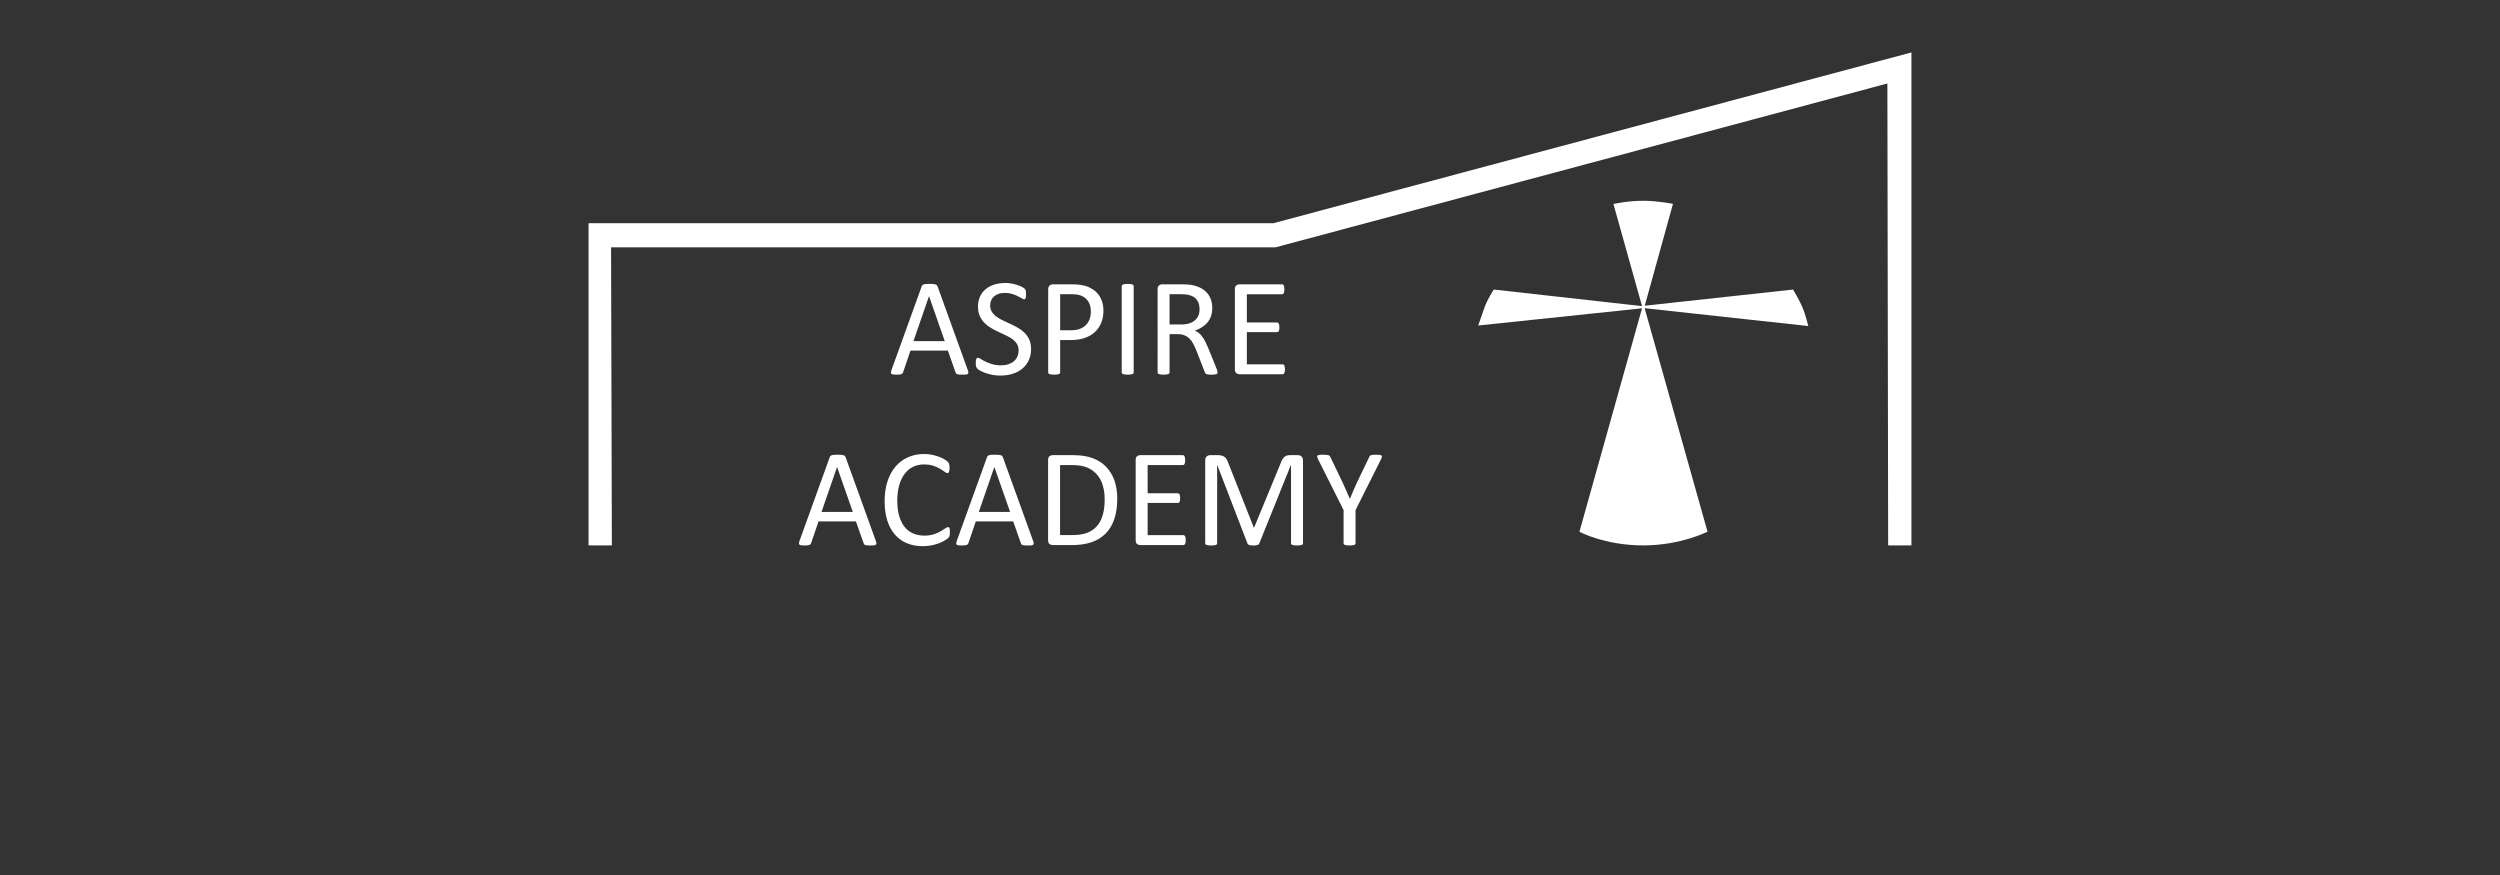 <?xml version="1.0" encoding="utf-8"?>
<!-- Generator: Adobe Illustrator 25.3.0, SVG Export Plug-In . SVG Version: 6.00 Build 0)  -->
<svg version="1.1" id="Layer_1" xmlns="http://www.w3.org/2000/svg" xmlns:xlink="http://www.w3.org/1999/xlink" x="0px" y="0px"
	 viewBox="0 0 400 140" style="enable-background:new 0 0 400 140;" xml:space="preserve">
<rect x="0" y="0" width="400" height="140" fill="#333333" stroke="none"/>
<style type="text/css">
	.st0{fill:#FFFFFF;}
</style>
<g>
	<g>
		<polygon class="st0" points="94.17,87.265 94.17,35.717 203.726,35.717 305.83,8.39 305.83,87.265 
			302.105,87.265 301.981,13.356 204.101,39.569 97.771,39.569 97.898,87.265 		"/>
	</g>
	<g>
		<path class="st0" d="M262.727,48.979l-23.729-2.652c0,0-1.036,1.613-1.45,2.797
			c-0.465,1.332-1.036,2.957-1.036,2.957l26.215-2.752L252.706,85.088c0,0,4.099,2.178,10.217,2.178
			c5.993,0,10.28-2.199,10.28-2.199l-10.063-35.758l26.194,2.858c0,0-0.52-1.982-0.87-2.837
			c-0.498-1.22-1.574-3.003-1.574-3.003l-23.729,2.589l4.513-16.295c0,0-2.423-0.498-4.752-0.498
			c-2.598,0-4.773,0.52-4.773,0.52L262.727,48.979z"/>
	</g>
	<g>
		<path class="st0" d="M154.841,59.202c0.062,0.162,0.091,0.295,0.097,0.395
			c0.003,0.1-0.027,0.177-0.086,0.227c-0.059,0.053-0.156,0.086-0.295,0.1
			c-0.136,0.015-0.319,0.024-0.549,0.024s-0.413-0.006-0.552-0.018c-0.136-0.012-0.242-0.029-0.31-0.056
			c-0.071-0.027-0.124-0.062-0.156-0.106c-0.035-0.044-0.065-0.1-0.094-0.165l-1.236-3.505h-5.983
			l-1.18,3.46c-0.021,0.065-0.05,0.124-0.088,0.171c-0.035,0.047-0.091,0.088-0.159,0.124
			c-0.071,0.032-0.171,0.056-0.301,0.071c-0.13,0.015-0.298,0.024-0.507,0.024
			c-0.215,0-0.389-0.012-0.528-0.029c-0.136-0.018-0.233-0.053-0.289-0.106
			c-0.056-0.05-0.08-0.127-0.077-0.227c0.003-0.1,0.035-0.23,0.094-0.395l4.826-13.367
			c0.029-0.083,0.068-0.148,0.118-0.201c0.047-0.053,0.118-0.091,0.209-0.121
			c0.094-0.029,0.212-0.05,0.357-0.062c0.145-0.012,0.327-0.018,0.549-0.018
			c0.239,0,0.434,0.006,0.59,0.018c0.156,0.012,0.283,0.032,0.378,0.062
			c0.097,0.029,0.171,0.071,0.224,0.127c0.05,0.056,0.091,0.124,0.121,0.206L154.841,59.202z
			 M148.648,47.401h-0.012l-2.481,7.175h5.006L148.648,47.401z"/>
		<path class="st0" d="M164.974,55.844c0,0.673-0.127,1.274-0.375,1.8
			c-0.248,0.528-0.593,0.974-1.033,1.342c-0.443,0.366-0.962,0.643-1.558,0.826
			c-0.599,0.186-1.242,0.28-1.929,0.28c-0.484,0-0.929-0.041-1.342-0.124
			c-0.41-0.083-0.776-0.18-1.1-0.301c-0.322-0.118-0.593-0.239-0.811-0.366
			s-0.372-0.233-0.457-0.322c-0.083-0.091-0.148-0.204-0.189-0.339
			c-0.038-0.139-0.059-0.322-0.059-0.552c0-0.162,0.006-0.298,0.021-0.407
			c0.015-0.106,0.038-0.195,0.068-0.26c0.029-0.068,0.065-0.112,0.112-0.139
			c0.044-0.027,0.094-0.038,0.153-0.038c0.103,0,0.251,0.062,0.44,0.189
			c0.189,0.124,0.434,0.263,0.729,0.41c0.298,0.148,0.655,0.289,1.074,0.416
			c0.419,0.13,0.903,0.195,1.451,0.195c0.416,0,0.794-0.053,1.139-0.165
			c0.345-0.112,0.643-0.268,0.891-0.472c0.248-0.204,0.44-0.454,0.572-0.752
			c0.133-0.295,0.201-0.634,0.201-1.012c0-0.407-0.094-0.755-0.277-1.044
			c-0.186-0.289-0.431-0.543-0.735-0.761c-0.304-0.221-0.652-0.419-1.041-0.602
			c-0.389-0.183-0.788-0.366-1.195-0.558c-0.407-0.189-0.805-0.398-1.189-0.628
			c-0.386-0.227-0.732-0.499-1.035-0.811c-0.304-0.31-0.549-0.676-0.74-1.094
			c-0.189-0.419-0.283-0.92-0.283-1.508c0-0.599,0.109-1.136,0.33-1.608
			c0.218-0.469,0.522-0.864,0.912-1.183c0.389-0.319,0.853-0.563,1.389-0.729
			c0.537-0.168,1.118-0.251,1.741-0.251c0.319,0,0.64,0.029,0.962,0.083
			c0.322,0.056,0.625,0.13,0.912,0.224c0.286,0.091,0.54,0.195,0.761,0.31
			c0.224,0.115,0.369,0.209,0.44,0.28c0.071,0.071,0.118,0.124,0.139,0.165
			c0.024,0.041,0.041,0.094,0.056,0.156c0.015,0.062,0.027,0.139,0.035,0.227
			c0.006,0.088,0.009,0.204,0.009,0.345c0,0.133-0.006,0.254-0.015,0.357
			c-0.012,0.103-0.029,0.189-0.05,0.26c-0.024,0.071-0.056,0.124-0.094,0.156
			c-0.041,0.032-0.088,0.05-0.139,0.05c-0.083,0-0.212-0.053-0.386-0.156
			c-0.174-0.103-0.386-0.218-0.637-0.348c-0.254-0.13-0.552-0.251-0.897-0.357
			c-0.345-0.109-0.732-0.162-1.162-0.162c-0.398,0-0.749,0.053-1.044,0.162
			c-0.298,0.106-0.543,0.251-0.735,0.428s-0.336,0.389-0.434,0.634s-0.145,0.504-0.145,0.779
			c0,0.401,0.091,0.743,0.277,1.033c0.186,0.289,0.434,0.546,0.74,0.77
			c0.307,0.221,0.658,0.425,1.05,0.611s0.794,0.372,1.201,0.561
			c0.41,0.189,0.808,0.398,1.204,0.622c0.392,0.227,0.74,0.496,1.05,0.802
			c0.307,0.307,0.555,0.67,0.743,1.089C164.877,54.777,164.974,55.272,164.974,55.844z"/>
		<path class="st0" d="M176.55,49.705c0,0.717-0.118,1.366-0.354,1.944
			c-0.239,0.578-0.578,1.071-1.018,1.481c-0.443,0.407-0.982,0.723-1.623,0.944
			c-0.643,0.224-1.407,0.333-2.298,0.333h-1.634v5.183c0,0.059-0.018,0.112-0.05,0.156
			s-0.086,0.08-0.156,0.106c-0.071,0.024-0.165,0.047-0.289,0.065c-0.121,0.018-0.277,0.029-0.46,0.029
			c-0.186,0-0.339-0.012-0.463-0.029c-0.121-0.018-0.221-0.041-0.295-0.065
			c-0.074-0.027-0.124-0.062-0.153-0.106c-0.032-0.044-0.047-0.097-0.047-0.156V46.313
			c0-0.298,0.08-0.507,0.236-0.634c0.153-0.127,0.327-0.189,0.522-0.189h3.08
			c0.313,0,0.611,0.012,0.897,0.038c0.283,0.027,0.622,0.083,1.012,0.165
			c0.389,0.086,0.785,0.245,1.189,0.481c0.404,0.233,0.746,0.519,1.03,0.861
			c0.28,0.339,0.499,0.735,0.649,1.183C176.477,48.667,176.55,49.163,176.55,49.705z
			 M174.539,49.859c0-0.584-0.109-1.074-0.327-1.466c-0.218-0.392-0.49-0.687-0.811-0.879
			c-0.325-0.192-0.658-0.316-1.003-0.369c-0.342-0.05-0.679-0.077-1.006-0.077h-1.767v5.773h1.723
			c0.578,0,1.059-0.074,1.44-0.224c0.384-0.148,0.702-0.354,0.962-0.617
			c0.26-0.263,0.457-0.578,0.59-0.944C174.474,50.688,174.539,50.289,174.539,49.859z"/>
		<path class="st0" d="M181.389,59.591c0,0.059-0.015,0.112-0.044,0.156c-0.029,0.044-0.083,0.08-0.156,0.106
			c-0.074,0.024-0.171,0.047-0.295,0.065c-0.121,0.018-0.277,0.029-0.46,0.029
			c-0.18,0-0.33-0.012-0.457-0.029c-0.127-0.018-0.227-0.041-0.301-0.065
			c-0.074-0.027-0.124-0.062-0.153-0.106c-0.032-0.044-0.047-0.097-0.047-0.156V45.779
			c0-0.059,0.018-0.112,0.05-0.156c0.035-0.044,0.091-0.08,0.168-0.106
			c0.077-0.027,0.177-0.047,0.301-0.065c0.121-0.021,0.268-0.029,0.44-0.029
			c0.183,0,0.339,0.009,0.46,0.029c0.124,0.018,0.221,0.038,0.295,0.065
			c0.074,0.027,0.127,0.062,0.156,0.106c0.03,0.044,0.044,0.097,0.044,0.156V59.591z"/>
		<path class="st0" d="M194.815,59.591c0,0.059-0.012,0.112-0.032,0.156
			c-0.024,0.044-0.071,0.08-0.145,0.109c-0.077,0.029-0.18,0.053-0.313,0.068
			s-0.313,0.024-0.534,0.024c-0.192,0-0.351-0.009-0.472-0.024c-0.124-0.015-0.221-0.038-0.295-0.071
			c-0.074-0.035-0.133-0.08-0.174-0.142c-0.038-0.059-0.074-0.133-0.103-0.221l-1.325-3.393
			c-0.156-0.384-0.316-0.738-0.484-1.062c-0.168-0.322-0.366-0.599-0.596-0.835
			c-0.23-0.233-0.499-0.413-0.811-0.543c-0.31-0.13-0.684-0.195-1.124-0.195h-1.277v6.127
			c0,0.059-0.018,0.112-0.05,0.156s-0.086,0.08-0.156,0.106c-0.071,0.024-0.165,0.047-0.289,0.065
			c-0.121,0.018-0.277,0.029-0.46,0.029c-0.186,0-0.339-0.012-0.463-0.029
			c-0.121-0.018-0.221-0.041-0.295-0.065c-0.074-0.027-0.124-0.062-0.153-0.106
			c-0.032-0.044-0.047-0.097-0.047-0.156V46.268c0-0.289,0.077-0.493,0.23-0.608
			c0.15-0.115,0.313-0.171,0.484-0.171h3.056c0.366,0,0.667,0.009,0.909,0.027
			c0.239,0.018,0.457,0.038,0.649,0.062c0.558,0.097,1.047,0.248,1.475,0.454
			c0.425,0.209,0.782,0.472,1.074,0.791c0.289,0.319,0.504,0.684,0.649,1.094
			c0.145,0.413,0.218,0.867,0.218,1.363c0,0.484-0.065,0.915-0.195,1.295
			c-0.13,0.384-0.319,0.72-0.563,1.015c-0.245,0.292-0.537,0.546-0.879,0.761
			c-0.339,0.215-0.723,0.395-1.145,0.546c0.236,0.103,0.451,0.233,0.646,0.392
			c0.192,0.159,0.372,0.351,0.54,0.572c0.165,0.224,0.322,0.481,0.472,0.77
			c0.148,0.289,0.295,0.614,0.445,0.976l1.289,3.171c0.103,0.266,0.171,0.454,0.201,0.561
			C194.8,59.449,194.815,59.532,194.815,59.591z M191.932,49.481c0-0.563-0.124-1.038-0.378-1.428
			c-0.251-0.389-0.673-0.67-1.269-0.841c-0.183-0.05-0.392-0.088-0.628-0.112
			c-0.233-0.021-0.537-0.032-0.917-0.032h-1.611v4.85h1.867c0.504,0,0.941-0.062,1.307-0.183
			c0.369-0.124,0.673-0.295,0.917-0.513c0.245-0.218,0.425-0.475,0.54-0.773
			C191.876,50.154,191.932,49.829,191.932,49.481z"/>
		<path class="st0" d="M205.591,59.09c0,0.136-0.009,0.251-0.024,0.351
			c-0.015,0.1-0.041,0.183-0.077,0.251c-0.038,0.068-0.08,0.115-0.13,0.145
			c-0.047,0.029-0.1,0.044-0.159,0.044h-6.906c-0.171,0-0.333-0.056-0.484-0.171
			c-0.153-0.115-0.23-0.319-0.23-0.608V46.268c0-0.289,0.077-0.493,0.23-0.608
			c0.15-0.115,0.313-0.171,0.484-0.171h6.827c0.062,0,0.115,0.015,0.162,0.044
			c0.047,0.029,0.088,0.077,0.118,0.145c0.029,0.065,0.053,0.15,0.071,0.251
			c0.018,0.1,0.029,0.224,0.029,0.372c0,0.133-0.012,0.251-0.029,0.351s-0.041,0.18-0.071,0.245
			c-0.03,0.062-0.071,0.109-0.118,0.139c-0.047,0.029-0.1,0.044-0.162,0.044h-5.626v4.514h4.826
			c0.059,0,0.112,0.018,0.162,0.05c0.047,0.035,0.088,0.08,0.121,0.142
			c0.032,0.059,0.059,0.139,0.074,0.242c0.015,0.106,0.021,0.227,0.021,0.369
			c0,0.133-0.006,0.248-0.021,0.345c-0.015,0.094-0.041,0.174-0.074,0.233
			c-0.032,0.059-0.074,0.1-0.121,0.127c-0.05,0.027-0.103,0.038-0.162,0.038h-4.826v5.151h5.705
			c0.059,0,0.112,0.015,0.159,0.044c0.05,0.029,0.091,0.077,0.13,0.139
			c0.035,0.062,0.062,0.145,0.077,0.245C205.582,58.818,205.591,58.942,205.591,59.09z"/>
	</g>
	<g>
		<path class="st0" d="M140.129,86.534c0.062,0.162,0.091,0.295,0.097,0.395
			c0.003,0.1-0.027,0.177-0.086,0.227c-0.059,0.053-0.156,0.086-0.295,0.1
			c-0.136,0.015-0.319,0.024-0.549,0.024c-0.23,0-0.413-0.006-0.552-0.018
			c-0.136-0.012-0.242-0.029-0.31-0.056c-0.071-0.027-0.124-0.062-0.156-0.106
			c-0.035-0.044-0.065-0.1-0.094-0.165l-1.236-3.505h-5.983l-1.18,3.46
			c-0.021,0.065-0.05,0.124-0.088,0.171c-0.035,0.047-0.091,0.088-0.159,0.124
			c-0.071,0.032-0.171,0.056-0.301,0.071c-0.13,0.015-0.298,0.024-0.507,0.024
			c-0.215,0-0.389-0.012-0.528-0.029c-0.136-0.018-0.233-0.053-0.289-0.106
			c-0.056-0.05-0.08-0.127-0.077-0.227c0.003-0.1,0.035-0.23,0.094-0.395l4.826-13.367
			c0.029-0.083,0.068-0.148,0.118-0.201c0.047-0.053,0.118-0.091,0.209-0.121
			c0.094-0.029,0.212-0.05,0.357-0.062c0.145-0.012,0.327-0.018,0.549-0.018
			c0.239,0,0.434,0.006,0.59,0.018c0.156,0.012,0.283,0.032,0.378,0.062
			c0.097,0.029,0.171,0.071,0.224,0.127c0.05,0.056,0.091,0.124,0.121,0.206L140.129,86.534z
			 M133.936,74.734h-0.012l-2.481,7.175h5.006L133.936,74.734z"/>
		<path class="st0" d="M151.982,85.177c0,0.118-0.006,0.224-0.012,0.313
			c-0.009,0.089-0.021,0.165-0.038,0.233c-0.021,0.065-0.044,0.127-0.074,0.177
			c-0.029,0.053-0.083,0.115-0.156,0.189c-0.074,0.074-0.23,0.189-0.466,0.339
			c-0.236,0.153-0.531,0.301-0.885,0.445c-0.351,0.145-0.755,0.266-1.212,0.366
			c-0.454,0.1-0.953,0.15-1.496,0.15c-0.932,0-1.776-0.153-2.528-0.466
			c-0.752-0.313-1.395-0.77-1.923-1.378c-0.531-0.611-0.938-1.36-1.224-2.254
			c-0.286-0.894-0.428-1.921-0.428-3.086c0-1.195,0.153-2.257,0.46-3.192
			c0.307-0.935,0.74-1.726,1.295-2.375c0.558-0.649,1.221-1.145,1.997-1.484
			c0.776-0.342,1.634-0.513,2.575-0.513c0.413,0,0.817,0.041,1.212,0.118
			c0.392,0.077,0.755,0.177,1.089,0.295s0.631,0.257,0.891,0.41c0.26,0.156,0.44,0.286,0.54,0.384
			c0.097,0.1,0.162,0.177,0.195,0.23c0.029,0.05,0.053,0.112,0.071,0.183s0.032,0.153,0.044,0.251
			c0.012,0.094,0.018,0.209,0.018,0.345c0,0.147-0.009,0.274-0.024,0.378s-0.035,0.192-0.068,0.26
			c-0.029,0.071-0.065,0.124-0.106,0.156c-0.038,0.032-0.091,0.05-0.15,0.05
			c-0.103,0-0.248-0.071-0.437-0.215c-0.186-0.145-0.425-0.304-0.72-0.478s-0.652-0.336-1.074-0.481
			s-0.926-0.215-1.513-0.215c-0.643,0-1.224,0.127-1.752,0.384c-0.525,0.257-0.974,0.631-1.345,1.13
			c-0.375,0.496-0.661,1.1-0.867,1.817c-0.206,0.717-0.307,1.534-0.307,2.452
			c0,0.912,0.097,1.72,0.295,2.419c0.198,0.702,0.481,1.286,0.85,1.758
			c0.369,0.469,0.823,0.826,1.36,1.068c0.537,0.239,1.145,0.36,1.823,0.36
			c0.572,0,1.074-0.071,1.502-0.209c0.428-0.142,0.794-0.298,1.097-0.475
			c0.301-0.174,0.549-0.33,0.743-0.472c0.192-0.139,0.345-0.209,0.457-0.209
			c0.053,0,0.097,0.009,0.136,0.032c0.035,0.021,0.065,0.065,0.089,0.127
			c0.021,0.065,0.038,0.15,0.05,0.263C151.976,84.868,151.982,85.006,151.982,85.177z"/>
		<path class="st0" d="M165.293,86.534c0.062,0.162,0.091,0.295,0.097,0.395
			c0.003,0.1-0.027,0.177-0.086,0.227c-0.059,0.053-0.156,0.086-0.295,0.1
			c-0.136,0.015-0.319,0.024-0.549,0.024c-0.23,0-0.413-0.006-0.552-0.018
			c-0.136-0.012-0.242-0.029-0.31-0.056c-0.071-0.027-0.124-0.062-0.156-0.106
			c-0.035-0.044-0.065-0.1-0.094-0.165l-1.236-3.505h-5.983l-1.18,3.46
			c-0.021,0.065-0.05,0.124-0.088,0.171c-0.035,0.047-0.091,0.088-0.159,0.124
			c-0.071,0.032-0.171,0.056-0.301,0.071c-0.13,0.015-0.298,0.024-0.507,0.024
			c-0.215,0-0.389-0.012-0.528-0.029c-0.136-0.018-0.233-0.053-0.289-0.106
			c-0.056-0.05-0.08-0.127-0.077-0.227c0.003-0.1,0.035-0.23,0.094-0.395l4.826-13.367
			c0.03-0.083,0.068-0.148,0.118-0.201c0.047-0.053,0.118-0.091,0.209-0.121
			c0.094-0.029,0.212-0.05,0.357-0.062c0.145-0.012,0.327-0.018,0.549-0.018
			c0.239,0,0.434,0.006,0.59,0.018c0.156,0.012,0.283,0.032,0.378,0.062
			c0.097,0.029,0.171,0.071,0.224,0.127c0.05,0.056,0.091,0.124,0.121,0.206L165.293,86.534z
			 M159.101,74.734h-0.012l-2.481,7.175h5.006L159.101,74.734z"/>
		<path class="st0" d="M178.76,79.805c0,1.245-0.159,2.334-0.478,3.266
			c-0.319,0.929-0.782,1.702-1.395,2.313c-0.611,0.611-1.363,1.068-2.251,1.372
			c-0.891,0.307-1.95,0.457-3.18,0.457h-3.047c-0.171,0-0.333-0.056-0.484-0.171
			c-0.153-0.115-0.23-0.319-0.23-0.608V73.601c0-0.289,0.077-0.493,0.23-0.608
			c0.15-0.115,0.313-0.171,0.484-0.171h3.257c1.248,0,2.298,0.159,3.16,0.484
			c0.858,0.322,1.581,0.785,2.162,1.389c0.581,0.605,1.024,1.336,1.325,2.198
			C178.613,77.752,178.76,78.722,178.76,79.805z M176.748,79.885c0-0.779-0.097-1.505-0.289-2.174
			c-0.192-0.673-0.496-1.251-0.906-1.741c-0.413-0.49-0.932-0.873-1.564-1.148
			c-0.628-0.274-1.443-0.41-2.434-0.41h-1.947v11.199h1.968c0.92,0,1.693-0.115,2.325-0.345
			c0.631-0.23,1.156-0.581,1.578-1.056c0.425-0.475,0.74-1.068,0.953-1.785
			C176.642,81.711,176.748,80.861,176.748,79.885z"/>
		<path class="st0" d="M189.717,86.422c0,0.136-0.009,0.251-0.024,0.351s-0.041,0.183-0.077,0.251
			c-0.038,0.068-0.08,0.115-0.13,0.145c-0.047,0.029-0.1,0.044-0.159,0.044h-6.906
			c-0.171,0-0.333-0.056-0.484-0.171c-0.153-0.115-0.23-0.319-0.23-0.608V73.601
			c0-0.289,0.077-0.493,0.23-0.608c0.15-0.115,0.313-0.171,0.484-0.171h6.827
			c0.062,0,0.115,0.015,0.162,0.044c0.047,0.029,0.088,0.077,0.118,0.145
			c0.03,0.065,0.053,0.15,0.071,0.251c0.018,0.1,0.03,0.224,0.03,0.372
			c0,0.133-0.012,0.251-0.03,0.351s-0.041,0.18-0.071,0.245c-0.029,0.062-0.071,0.109-0.118,0.139
			c-0.047,0.029-0.1,0.044-0.162,0.044h-5.626v4.514h4.826c0.059,0,0.112,0.018,0.162,0.05
			c0.047,0.035,0.088,0.08,0.121,0.142c0.032,0.059,0.059,0.139,0.074,0.242
			c0.015,0.106,0.021,0.227,0.021,0.369c0,0.133-0.006,0.248-0.021,0.345
			c-0.015,0.094-0.041,0.174-0.074,0.233c-0.032,0.059-0.074,0.1-0.121,0.127
			c-0.05,0.027-0.103,0.038-0.162,0.038h-4.826v5.151h5.705c0.059,0,0.112,0.015,0.159,0.044
			c0.05,0.029,0.091,0.077,0.13,0.139c0.035,0.062,0.062,0.145,0.077,0.245
			S189.717,86.275,189.717,86.422z"/>
		<path class="st0" d="M208.479,86.924c0,0.059-0.018,0.112-0.047,0.156c-0.029,0.044-0.083,0.08-0.159,0.106
			c-0.077,0.024-0.174,0.047-0.292,0.065c-0.118,0.018-0.274,0.029-0.463,0.029
			c-0.177,0-0.327-0.012-0.454-0.029c-0.127-0.018-0.224-0.041-0.298-0.065
			c-0.071-0.027-0.124-0.062-0.153-0.106c-0.032-0.044-0.047-0.097-0.047-0.156V74.389h-0.021
			l-5.071,12.591c-0.024,0.05-0.056,0.097-0.094,0.133c-0.041,0.038-0.1,0.068-0.18,0.094
			c-0.077,0.027-0.171,0.044-0.277,0.056s-0.236,0.018-0.384,0.018c-0.156,0-0.289-0.009-0.401-0.024
			c-0.109-0.015-0.204-0.035-0.277-0.062c-0.074-0.024-0.133-0.056-0.171-0.094
			c-0.041-0.035-0.071-0.077-0.086-0.121l-4.847-12.591h-0.012v12.535c0,0.059-0.015,0.112-0.047,0.156
			c-0.029,0.044-0.083,0.08-0.159,0.106c-0.077,0.024-0.177,0.047-0.298,0.065s-0.28,0.029-0.469,0.029
			c-0.183,0-0.336-0.012-0.46-0.029c-0.121-0.018-0.218-0.041-0.292-0.065
			c-0.071-0.027-0.121-0.062-0.148-0.106s-0.041-0.097-0.041-0.156V73.69
			c0-0.313,0.083-0.534,0.251-0.667c0.165-0.136,0.348-0.201,0.552-0.201h1.174
			c0.242,0,0.451,0.021,0.634,0.065c0.18,0.044,0.339,0.115,0.472,0.212
			c0.136,0.097,0.251,0.218,0.339,0.366c0.091,0.15,0.171,0.325,0.239,0.525l4.115,10.42h0.053
			l4.284-10.387c0.083-0.221,0.174-0.413,0.271-0.566c0.097-0.156,0.204-0.28,0.322-0.375
			c0.118-0.091,0.248-0.159,0.389-0.201c0.145-0.038,0.31-0.059,0.499-0.059h1.23
			c0.112,0,0.221,0.015,0.322,0.05c0.103,0.032,0.189,0.086,0.26,0.153
			c0.074,0.071,0.13,0.162,0.177,0.268c0.044,0.106,0.068,0.239,0.068,0.395V86.924z"/>
		<path class="st0" d="M216.887,81.619v5.304c0,0.059-0.015,0.112-0.044,0.156s-0.083,0.08-0.156,0.106
			c-0.074,0.024-0.174,0.047-0.298,0.065c-0.127,0.018-0.277,0.029-0.454,0.029
			c-0.183,0-0.336-0.012-0.457-0.029c-0.124-0.018-0.221-0.041-0.298-0.065
			c-0.08-0.027-0.133-0.062-0.162-0.106c-0.029-0.044-0.044-0.097-0.044-0.156v-5.304l-4.071-8.119
			c-0.08-0.171-0.13-0.304-0.148-0.401c-0.021-0.097,0-0.171,0.053-0.221
			c0.056-0.053,0.156-0.086,0.301-0.1c0.145-0.015,0.339-0.024,0.584-0.024
			c0.221,0,0.401,0.009,0.54,0.024c0.136,0.015,0.245,0.035,0.327,0.059
			c0.083,0.027,0.142,0.065,0.183,0.112c0.041,0.047,0.08,0.109,0.118,0.183l1.991,4.139
			c0.183,0.392,0.369,0.802,0.552,1.233c0.186,0.431,0.375,0.864,0.566,1.301h0.021
			c0.168-0.422,0.345-0.844,0.525-1.263c0.18-0.419,0.363-0.832,0.549-1.239l2.003-4.16
			c0.021-0.074,0.053-0.136,0.094-0.189c0.038-0.053,0.094-0.091,0.165-0.118
			c0.071-0.024,0.168-0.044,0.295-0.059c0.127-0.015,0.286-0.024,0.478-0.024
			c0.268,0,0.478,0.009,0.628,0.029c0.153,0.018,0.257,0.053,0.319,0.103
			c0.059,0.053,0.08,0.127,0.059,0.224c-0.018,0.094-0.068,0.224-0.15,0.389L216.887,81.619z"/>
	</g>
</g>
</svg>
